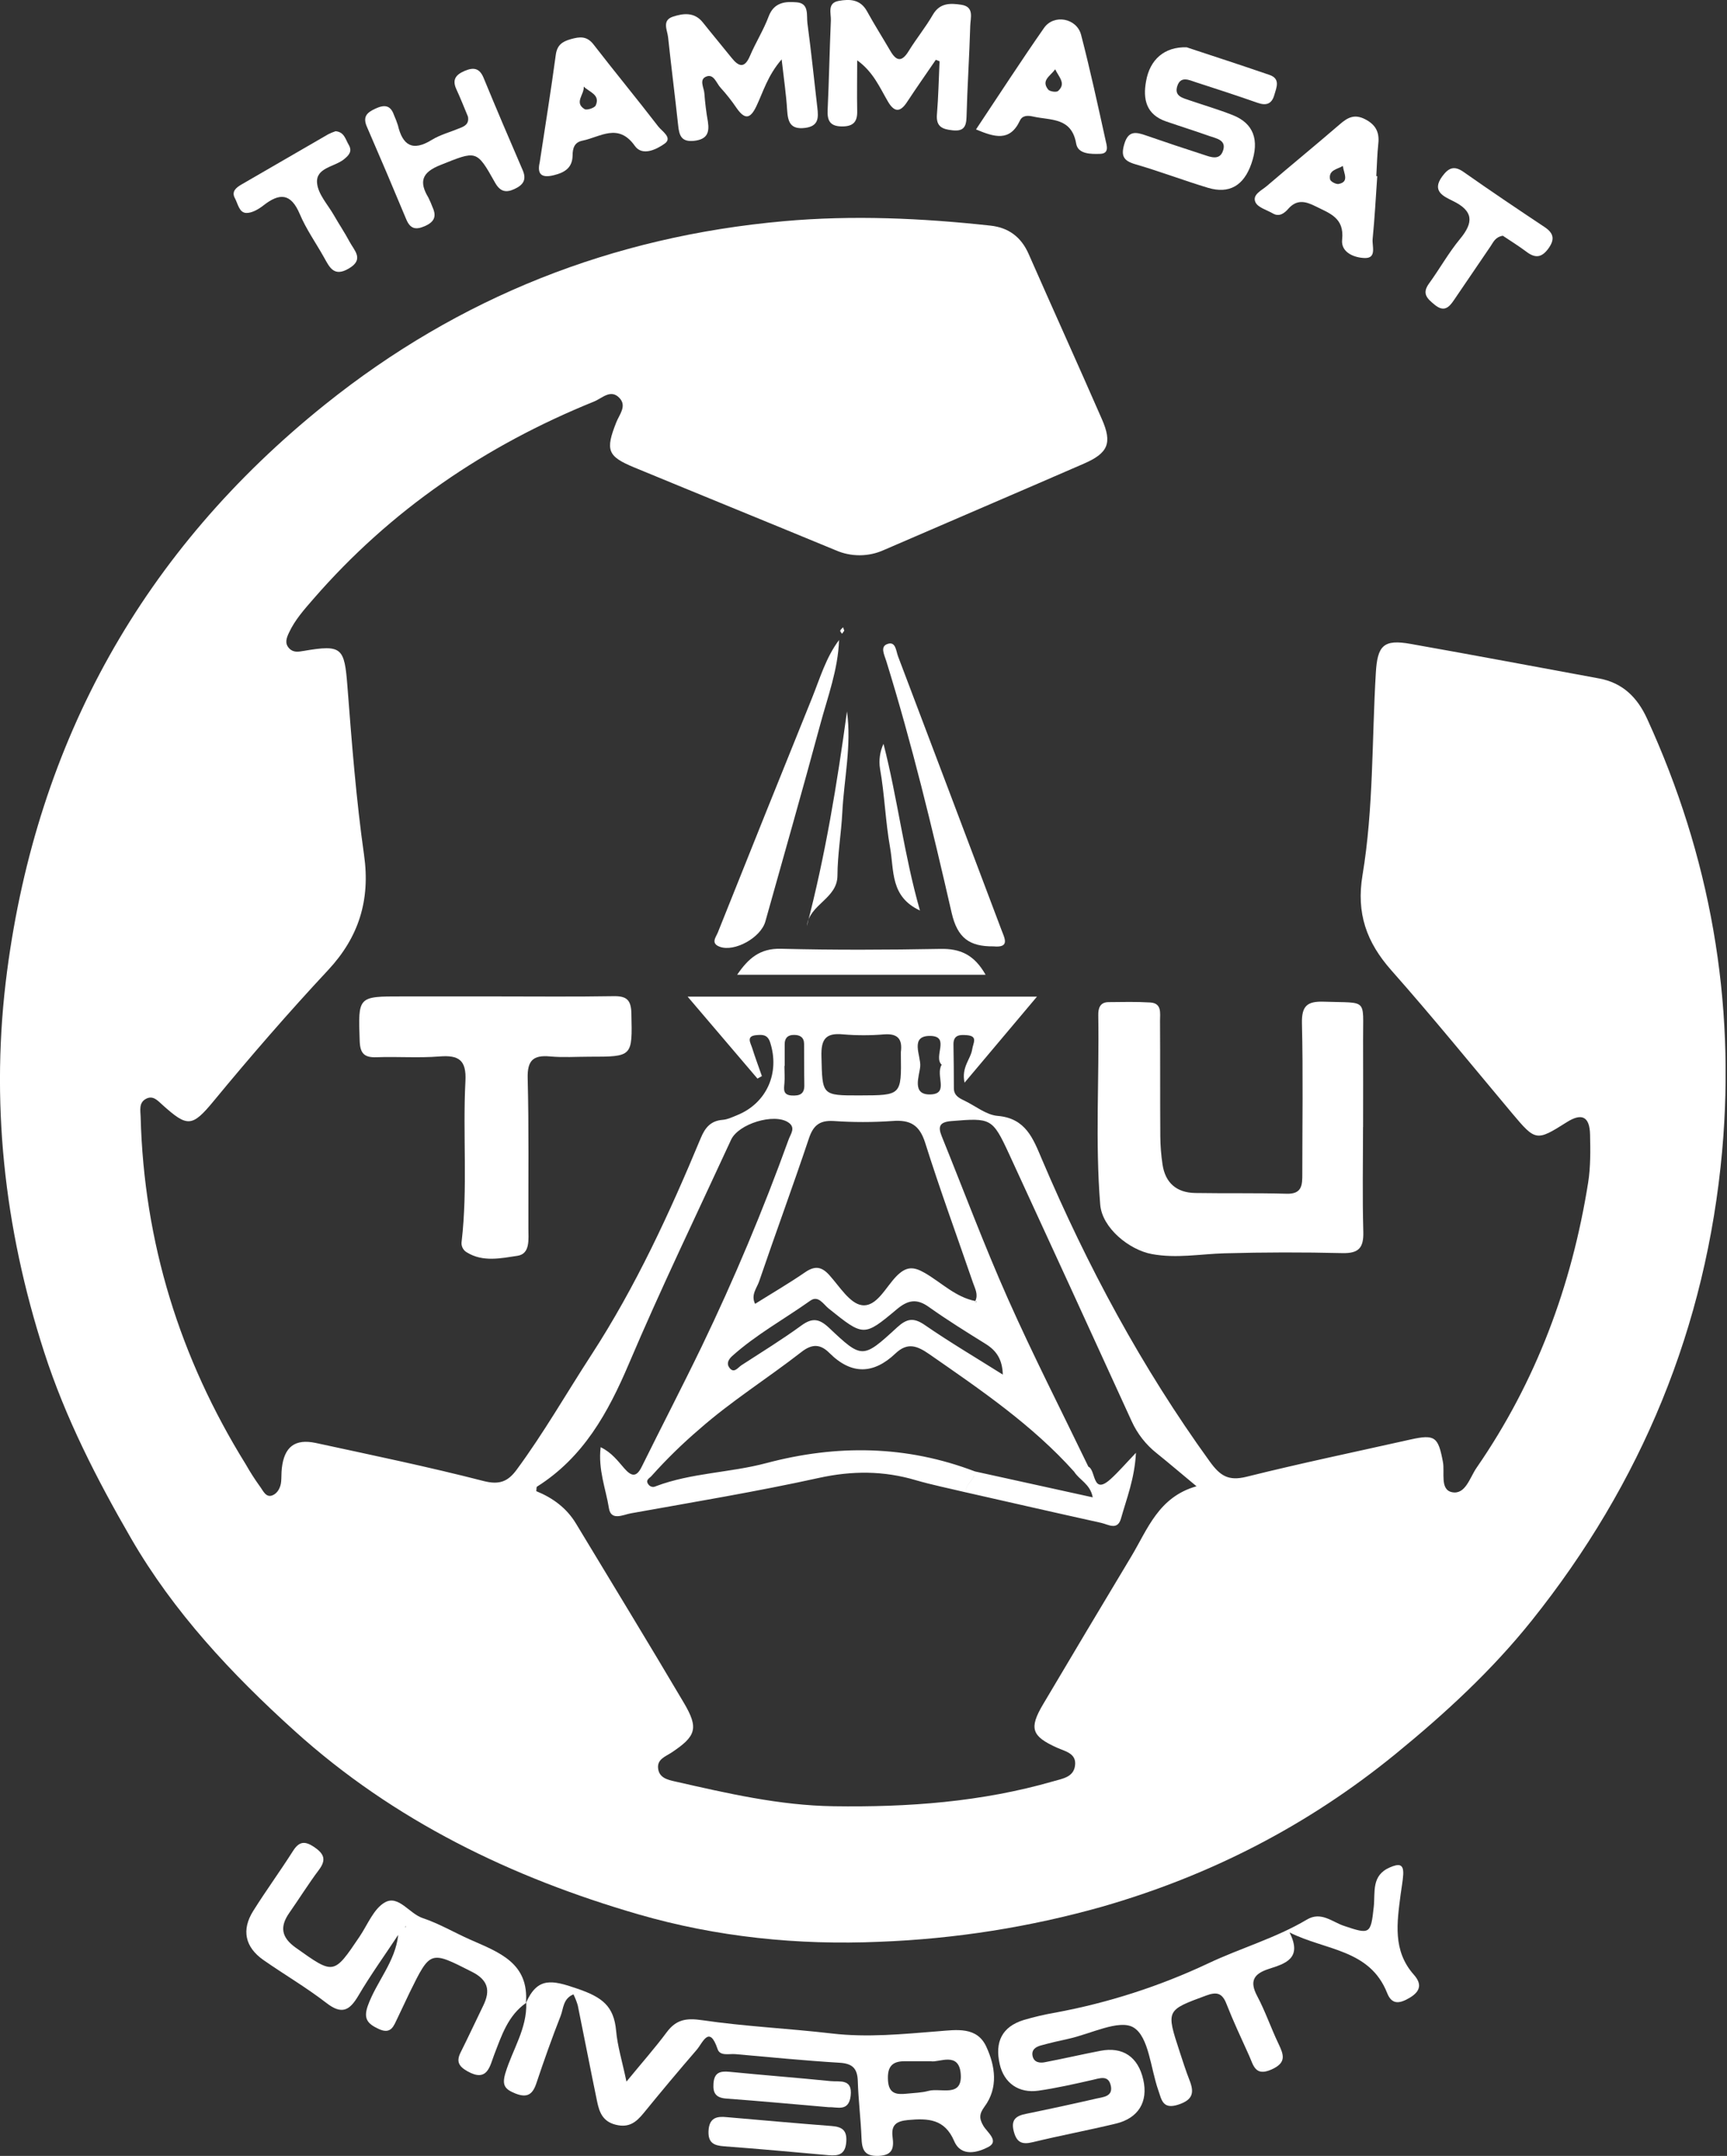 <svg width="363" height="453" viewBox="0 0 363 453" fill="none" xmlns="http://www.w3.org/2000/svg">
<rect x="0" y="0" width="363" height="453" fill="#333333" stroke="none"/>
<g clip-path="url(#clip0_266_591)">
<path d="M286.494 236.837C286.494 244.164 286.349 251.496 286.554 258.814C286.647 262.17 285.623 263.39 282.15 263.306C273.908 263.107 265.657 263.121 257.399 263.348C252.306 263.488 247.311 264.47 242.102 263.506C237.381 262.636 231.66 258.05 231.255 253.116C230.185 239.881 231.069 226.614 230.846 213.361C230.818 211.829 231.213 210.567 233.048 210.567C235.948 210.535 238.857 210.47 241.748 210.642C244.266 210.786 243.82 212.9 243.829 214.482C243.88 222.573 243.829 230.664 243.885 238.75C243.9 240.732 244.056 242.711 244.35 244.671C244.932 248.563 247.316 250.611 251.221 250.676C257.641 250.779 264.06 250.653 270.475 250.83C273.734 250.919 273.734 248.912 273.734 246.64C273.734 236.106 273.906 225.571 273.659 215.046C273.571 211.322 274.777 210.349 278.342 210.479C287.606 210.805 286.47 209.632 286.508 218.528C286.536 224.635 286.508 230.738 286.508 236.846L286.494 236.837Z" fill="white"/>
<path d="M104.211 209.371C112.455 209.371 120.7 209.459 128.944 209.32C131.677 209.268 132.645 210.069 132.71 212.913C132.915 222.047 133.031 222.042 123.865 222.038C121.119 222.038 118.353 222.233 115.626 221.982C112.074 221.651 110.821 222.82 110.914 226.548C111.18 237.065 111.036 247.595 111.063 258.115C111.063 260.396 111.487 263.464 108.764 263.874C105.314 264.386 101.525 265.242 98.15 263.166C97.749 262.945 97.427 262.605 97.227 262.193C97.027 261.782 96.959 261.318 97.033 260.866C98.341 249.652 97.247 238.377 97.829 227.154C98.057 222.731 96.432 221.665 92.373 221.986C87.974 222.336 83.528 221.986 79.096 222.149C76.536 222.238 75.693 221.311 75.605 218.732C75.275 209.352 75.181 209.362 84.496 209.371H104.211Z" fill="white"/>
<path d="M208.822 198.855C203.799 198.901 201.243 197.128 200.019 191.774C195.96 174.033 191.682 156.321 186.291 138.915C185.891 137.611 184.964 135.917 186.454 135.344C188.316 134.623 188.316 136.806 188.781 137.965C196.016 157.051 203.233 176.138 210.433 195.224C211.117 197.081 212.406 199.199 208.822 198.855Z" fill="white"/>
<path d="M176.361 134.479C176.152 140.707 173.969 146.419 172.4 152.257C168.676 166.083 164.728 179.843 160.869 193.632C159.915 197.025 154.389 200.089 151.279 198.934C149.324 198.208 150.493 196.914 150.879 195.941C157.437 179.517 164.027 163.119 170.649 146.745C172.339 142.569 173.582 138.184 176.361 134.479Z" fill="white"/>
<path d="M164.295 12.48C161.311 15.934 160.417 19.333 158.951 22.386C157.657 25.082 156.502 25.068 154.868 22.764C153.841 21.245 152.705 19.803 151.47 18.448C150.59 17.517 150.073 15.515 148.523 16.06C146.815 16.665 148.002 18.443 148.058 19.672C148.201 21.648 148.446 23.615 148.793 25.566C149.152 27.893 148.612 29.29 145.884 29.593C143.277 29.867 142.783 28.55 142.555 26.46C141.89 20.24 141.089 14.04 140.428 7.839C140.27 6.321 139.078 4.282 141.438 3.505C143.635 2.783 145.958 2.499 147.723 4.706C149.72 7.215 151.782 9.673 153.774 12.154C155.306 14.058 156.507 14.407 157.643 11.731C158.83 8.938 160.496 6.312 161.558 3.468C162.694 0.428 165.138 0.274 167.53 0.493C170.114 0.73 169.495 3.235 169.714 4.878C170.5 10.772 171.11 16.688 171.794 22.596C172.046 24.723 172.102 26.525 169.197 26.879C166.129 27.251 165.612 25.617 165.449 23.154C165.254 19.868 164.765 16.623 164.295 12.48Z" fill="white"/>
<path d="M249.424 9.939C254.689 11.685 260.788 13.663 266.844 15.744C269.172 16.549 268.311 18.384 267.845 19.976C267.31 21.838 266.169 22.252 264.344 21.61C260.024 20.092 255.667 18.677 251.31 17.266C249.913 16.801 248.158 15.93 247.46 18.072C246.762 20.213 248.591 20.581 250.034 21.079C253.065 22.122 256.156 23.015 259.135 24.198C263.488 25.93 264.754 29.412 263.041 34.36C261.43 39.015 258.386 40.812 253.875 39.453C248.754 37.907 243.754 35.994 238.624 34.509C236.115 33.778 235.585 32.731 236.325 30.245C237.181 27.363 238.82 27.75 240.878 28.462C244.923 29.859 248.973 31.223 253.042 32.531C254.438 32.996 256.3 33.732 257.022 31.795C257.915 29.43 255.714 29.118 254.201 28.583C251.179 27.512 248.121 26.558 245.09 25.511C240.924 24.072 240.184 20.855 240.901 17.029C241.697 12.532 244.718 9.809 249.424 9.939Z" fill="white"/>
<path d="M196.7 12.564C194.67 15.534 192.603 18.476 190.625 21.483C189.149 23.718 187.925 23.532 186.635 21.334C184.894 18.364 183.563 15.12 180.174 12.676C180.174 16.228 180.104 19.784 180.174 23.331C180.239 25.701 179.243 26.59 176.915 26.567C174.425 26.53 173.857 25.31 173.964 23.076C174.257 16.824 174.369 10.567 174.639 4.315C174.704 2.788 173.829 0.633 176.291 0.186C178.619 -0.233 180.853 -0.158 182.241 2.374C183.777 5.167 185.499 7.881 187.119 10.66C188.404 12.885 189.545 13.09 190.992 10.735C192.589 8.137 194.544 5.749 196.067 3.114C197.538 0.572 199.744 0.652 202.039 0.996C204.832 1.415 203.985 3.743 203.939 5.386C203.752 11.787 203.324 18.183 203.156 24.584C203.096 26.744 202.449 27.633 200.191 27.377C198.087 27.158 196.737 26.627 196.932 24.086C197.24 20.361 197.314 16.637 197.486 12.876L196.7 12.564Z" fill="white"/>
<path d="M98.359 24.5C97.591 22.671 96.814 20.678 95.92 18.746C94.989 16.703 95.827 15.679 97.694 14.887C99.56 14.096 100.803 14.305 101.655 16.377C104.323 22.862 107.083 29.314 109.862 35.752C110.737 37.777 109.965 38.866 108.149 39.713C106.334 40.561 105.114 40.267 104.053 38.373C100.137 31.39 100.17 31.646 92.545 34.686C88.677 36.227 88.029 38.168 90.036 41.51C90.376 42.192 90.679 42.891 90.944 43.605C91.809 45.528 91.246 46.663 89.268 47.525C87.289 48.386 86.195 48.032 85.367 46.03C82.67 39.547 79.925 33.092 77.132 26.665C76.201 24.547 77.08 23.672 78.882 22.838C80.744 21.968 82.071 22.024 82.811 24.174C83.12 24.871 83.393 25.582 83.63 26.306C84.622 30.538 86.707 31.893 90.739 29.402C92.536 28.303 94.668 27.745 96.641 26.926C97.647 26.53 98.643 26.064 98.359 24.5Z" fill="white"/>
<path d="M113.442 34.118C114.583 26.595 115.802 19.086 116.817 11.55C117.096 9.497 118.13 8.757 119.927 8.24C121.831 7.695 123.339 7.509 124.763 9.352C129.237 15.139 133.902 20.781 138.361 26.577C139.143 27.591 141.443 28.951 139.688 30.194C138.049 31.358 135.033 32.908 133.441 30.659C129.954 25.734 126.188 28.797 122.427 29.556C120.695 29.905 120.369 31.185 120.355 32.638C120.327 35.296 118.651 36.273 116.361 36.827C113.908 37.423 112.846 36.692 113.442 34.118ZM122.692 18.211C122.85 19.855 120.625 21.53 122.859 22.922C123.325 23.22 124.982 22.685 125.215 22.149C126.207 19.924 123.953 19.394 122.711 18.211H122.692Z" fill="white"/>
<path d="M289.487 37.022C289.179 41.426 288.951 45.834 288.514 50.224C288.369 51.672 289.417 54.242 286.931 54.218C284.78 54.191 281.81 53.115 282.104 50.359C282.611 45.741 279.464 44.834 276.48 43.33C274.362 42.269 272.561 41.859 270.768 43.893C269.986 44.787 268.906 45.634 267.566 44.862C266.225 44.089 264.372 43.595 263.874 42.474C263.171 40.891 265.187 40.016 266.276 39.084C271.364 34.723 276.555 30.482 281.638 26.097C283.281 24.672 284.701 23.918 286.917 25.044C289.133 26.171 289.976 27.754 289.71 30.165C289.468 32.432 289.417 34.723 289.287 37.004L289.487 37.022ZM282.262 34.872C281.047 35.584 279.18 35.733 279.571 37.702C279.66 38.144 280.819 38.759 281.363 38.656C283.686 38.209 282.425 36.403 282.262 34.872Z" fill="white"/>
<path d="M205.149 27.195C209.972 19.966 214.585 12.834 219.445 5.87C221.512 2.909 226.321 3.794 227.238 7.327C229.151 14.682 230.757 22.112 232.396 29.532C232.624 30.561 233.22 32.255 231.264 32.325C229.309 32.395 226.581 32.4 226.204 30.189C225.245 24.602 220.832 25.324 217.164 24.491C216.033 24.235 214.911 24.211 214.371 25.352C212.267 29.826 209.031 28.82 205.149 27.195ZM221.796 14.566C220.711 16.028 218.789 16.893 220.316 18.816C220.646 19.24 222.052 19.435 222.401 19.119C224.137 17.545 222.592 16.256 221.796 14.566Z" fill="white"/>
<path d="M70.54 27.572C72.374 27.735 72.621 29.295 73.291 30.421C74.097 31.776 73.38 32.59 72.304 33.466C70.307 35.09 66.355 35.216 66.644 38.465C66.853 40.821 68.929 43.023 70.209 45.267C71.271 47.129 72.467 48.893 73.468 50.778C74.469 52.664 76.624 54.502 73.287 56.439C70.2 58.241 69.278 56.188 68.119 54.111C66.411 51.053 64.344 48.153 62.998 44.95C61.136 40.574 58.776 40.504 55.392 43.148C54.358 43.959 52.948 44.792 51.742 44.745C50.267 44.685 50.006 42.809 49.377 41.65C48.605 40.253 49.629 39.41 50.774 38.759C56.838 35.239 62.907 31.726 68.98 28.219C69.483 27.964 70.004 27.747 70.54 27.572Z" fill="white"/>
<path d="M315.882 49.535C314.266 49.815 313.885 50.895 313.298 51.756C310.719 55.533 308.148 59.311 305.584 63.091C304.528 64.656 303.485 65.614 301.567 64.046C299.998 62.761 298.811 61.718 300.357 59.586C302.596 56.509 304.462 53.139 306.874 50.22C309.779 46.719 309.718 44.331 305.375 42.222C303.513 41.291 300.855 40.202 303.117 37.102C304.402 35.342 305.57 34.685 307.614 36.119C313.223 40.062 318.912 43.893 324.624 47.687C326.579 48.981 326.854 50.28 325.476 52.194C324.098 54.107 322.748 54.33 320.891 52.934C319.201 51.667 317.404 50.555 315.882 49.535Z" fill="white"/>
<path d="M207.165 204.824H154.938C157.303 201.365 159.733 199.237 164.174 199.358C175.323 199.638 186.491 199.591 197.645 199.386C201.742 199.303 204.74 200.527 207.165 204.824Z" fill="white"/>
<path d="M271.048 406.048C273.841 411.573 270.079 412.611 266.7 413.71C263.562 414.729 262.557 416.233 264.251 419.417C265.946 422.601 267.147 426.135 268.725 429.435C269.837 431.763 270.452 433.411 267.296 434.831C263.79 436.409 263.446 433.899 262.543 431.912C260.909 428.299 259.219 424.705 257.771 421.014C256.887 418.751 255.713 418.5 253.553 419.296C245.114 422.406 245.086 422.35 247.935 431.05C248.6 433.08 249.247 435.119 250.025 437.102C251.035 439.672 250.784 441.199 247.697 442.223C244.355 443.322 244.155 441.176 243.456 439.188C241.846 434.598 241.473 427.959 238.261 426.023C235.263 424.217 229.244 427.392 224.561 428.402C222.624 428.821 220.688 429.272 218.77 429.798C217.676 430.092 216.75 430.729 217.048 432.051C217.345 433.373 218.551 433.527 219.603 433.322C223.5 432.582 227.368 431.679 231.264 430.929C236.008 429.998 239.225 432.2 240.305 436.981C241.366 441.636 239.29 445.091 234.518 446.226C228.727 447.623 222.88 448.712 217.089 450.118C214.841 450.667 213.71 450.211 213.095 447.884C212.439 445.416 213.524 444.583 215.679 444.159C220.613 443.154 225.535 442.086 230.445 440.957C231.842 440.636 233.895 440.552 233.508 438.382C233.043 435.91 231.223 436.679 229.528 437.06C225.804 437.903 222.08 438.75 218.304 439.295C214.115 439.9 211.047 437.689 210.139 433.764C209.036 429.012 210.67 425.851 215.153 424.454C217.349 423.805 219.581 423.284 221.838 422.895C232.91 420.845 243.674 417.383 253.865 412.593C260.732 409.334 268.124 407.258 274.697 403.348C277.667 401.579 279.967 403.813 282.439 404.651C287.946 406.513 288.132 406.453 288.756 400.629C289.082 397.58 288.202 394.07 292.145 392.38C294.072 391.551 295.082 391.616 294.938 393.967C294.845 395.327 294.58 396.677 294.403 398.036C293.648 403.948 292.676 409.869 297.196 414.953C298.811 416.778 298.681 418.356 296.335 419.757C294.254 421 292.573 421.34 291.568 418.784C287.918 409.539 278.598 409.855 271.048 406.048Z" fill="white"/>
<path d="M110.537 420.898C112.963 415.377 115.97 416.01 121.361 417.868C126.574 419.655 129.046 421.503 129.507 426.759C129.787 429.906 130.75 432.992 131.677 437.391C134.935 433.421 137.682 430.32 140.14 427.015C142.132 424.338 144.245 423.998 147.588 424.487C156.61 425.814 165.743 426.219 174.825 427.28C182.334 428.165 189.755 427.406 197.203 426.815C201.039 426.512 205.354 425.777 207.318 430.073C209.181 434.105 209.888 438.658 206.927 442.67C205.82 444.169 205.787 445.147 206.704 446.702C207.491 448.038 210.093 449.895 207.751 451.124C205.652 452.227 202.044 453.368 200.555 449.877C198.553 445.221 195.085 445.082 190.876 445.463C188.288 445.701 187.278 446.571 187.618 449.099C187.902 451.301 187.66 452.875 184.694 453C181.617 453.135 181.17 451.627 181.077 449.155C180.924 445.189 180.421 441.241 180.3 437.28C180.216 434.622 179.187 433.593 176.469 433.43C169.155 432.988 161.861 432.261 154.561 431.619C153.249 431.507 151.349 432.085 150.837 430.572C149.082 425.367 147.718 429.236 146.443 430.707C142.653 435.095 138.929 439.536 135.27 444.03C133.729 445.892 132.263 447.144 129.461 446.464C126.658 445.785 125.965 443.792 125.499 441.53C124.103 434.817 122.813 428.081 121.44 421.364C121.202 420.572 120.9 419.802 120.537 419.059C118.325 419.958 118.442 422.057 117.851 423.561C116.012 428.244 114.327 432.997 112.73 437.769C111.925 440.18 110.728 440.855 108.289 439.873C106.05 438.965 105.459 438.104 106.264 435.487C107.758 430.632 110.798 426.205 110.616 420.856L110.537 420.898ZM195.648 433.113C193.134 433.113 191.617 433.113 190.104 433.113C187.357 433.113 186.491 434.44 186.645 437.126C186.812 440.073 188.567 440.138 190.69 439.919C192.198 439.761 193.749 439.733 195.192 439.337C197.72 438.653 202.323 440.832 201.937 435.785C201.565 430.958 197.296 433.467 195.648 433.113Z" fill="white"/>
<path d="M110.588 420.847C106.762 423.519 105.444 427.68 103.866 431.768C102.968 434.095 102.47 437.596 98.28 435.236C96.418 434.193 95.864 433.169 96.819 431.256C98.452 427.997 99.998 424.664 101.599 421.373C103.126 418.221 102.582 416.033 99.202 414.325C90.431 409.879 90.483 409.772 86.107 418.668C85.236 420.446 84.431 422.262 83.556 424.04C82.76 425.66 82.243 427.569 79.59 426.326C77.327 425.269 76.331 424.245 77.304 421.48C79.138 416.359 83.076 412.29 83.705 406.555C80.912 410.791 77.918 414.934 75.349 419.301C73.487 422.462 71.871 423.393 68.608 420.87C64.395 417.611 59.763 414.907 55.369 411.843C51.505 409.143 50.714 405.522 53.223 401.532C55.899 397.268 58.874 393.195 61.565 388.963C62.854 386.915 64.055 386.775 66.015 388.088C68.073 389.485 68.664 390.723 67.044 392.888C64.847 395.811 62.906 398.939 60.811 401.933C58.762 404.861 59.13 407.1 62.165 409.255C70.186 414.953 70.116 415.023 75.577 406.928C77.281 404.404 78.566 401.002 80.963 399.703C83.793 398.171 86.028 402.091 88.849 403.036C92.303 404.186 95.496 406.085 98.848 407.565C104.83 410.209 111.24 412.435 110.542 420.902L110.588 420.847ZM85.101 404.847L85.329 405.014L85.362 404.726L85.101 404.847Z" fill="white"/>
<path d="M152.769 444.862C160.217 445.5 167.521 446.166 174.816 446.725C177.055 446.897 178.075 447.656 177.875 450.123C177.656 452.706 176.254 453.042 174.15 452.855C166.865 452.199 159.58 451.538 152.271 450.993C150.158 450.835 148.835 450.36 148.919 447.819C149.045 444.909 150.744 444.653 152.769 444.862Z" fill="white"/>
<path d="M174.248 442.777C166.893 442.148 159.817 441.483 152.699 440.961C150.535 440.803 149.813 439.895 149.967 437.791C150.13 435.492 151.331 435.138 153.332 435.333C160.422 436.036 167.531 436.576 174.616 437.293C176.478 437.484 179.215 436.702 178.805 440.366C178.396 443.824 175.933 442.675 174.248 442.777Z" fill="white"/>
<path d="M169.593 194.582C173.48 179.736 175.956 164.663 178.028 149.482C179.02 156.665 177.4 163.69 177.041 170.775C176.818 175.179 176.04 179.569 176.026 183.963C176.008 188.865 170.147 189.959 169.593 194.582Z" fill="white"/>
<path d="M193.367 191.323C187.101 188.4 187.962 183.009 187.082 178.075C186.105 172.577 185.946 167.009 184.974 161.525C184.692 159.747 184.947 157.926 185.704 156.293C188.665 167.81 190.01 179.578 193.367 191.323Z" fill="white"/>
<path d="M177.455 132.519L176.99 133.17C176.85 132.952 176.557 132.682 176.608 132.519C176.692 132.244 176.994 132.053 177.204 131.802L177.455 132.519Z" fill="white"/>
<path d="M346.201 151.005C344.166 146.559 341.08 143.473 336.118 142.56C322.915 140.126 309.718 137.64 296.497 135.298C290.813 134.293 289.515 135.606 289.184 141.439C288.341 155.59 288.719 169.868 286.391 183.866C285.046 191.929 287.238 197.994 292.443 203.883C301.143 213.71 309.42 223.9 317.865 233.965C322.767 239.798 322.934 239.835 329.316 235.799C332.473 233.802 334.13 234.593 334.218 238.397C334.293 241.744 334.339 245.151 333.823 248.443C330.373 270.14 322.892 290.279 310.356 308.42C308.931 310.477 308.028 314.132 305.184 313.54C302.624 313.001 303.708 309.388 303.289 307.177C302.293 301.917 301.651 301.311 296.367 302.498C284.892 305.068 273.375 307.47 261.97 310.31C258.19 311.241 256.463 310.105 254.284 307.098C239.984 287.337 228.541 266.03 219.021 243.643C217.159 239.263 215.637 234.975 209.683 234.472C207.267 234.268 205.005 232.354 202.658 231.242C201.527 230.702 200.489 230.152 200.494 228.63C200.494 225.581 200.461 222.527 200.41 219.473C200.377 217.402 201.806 217.406 203.203 217.514C205.628 217.695 204.544 219.147 204.353 220.456C204.05 222.55 202.025 224.222 202.742 227.494L217.965 209.413H144.529L159.212 226.638L160.143 226.112C159.454 224.138 158.718 222.178 158.094 220.186C157.768 219.143 156.763 217.7 158.969 217.509C160.152 217.406 161.297 217.309 161.856 218.966C163.978 225.413 161.171 231.805 154.929 234.328C153.942 234.728 152.922 235.226 151.889 235.306C149.389 235.501 148.207 236.944 147.304 239.109C140.744 254.876 133.617 270.359 124.274 284.73C119.047 292.769 114.289 301.111 108.582 308.843C106.79 311.264 105.016 312.06 101.655 311.199C89.984 308.196 78.165 305.752 66.383 303.201C61.983 302.27 59.749 304.007 59.237 308.518C59.135 309.425 59.172 310.347 59.102 311.259C58.999 312.568 58.334 313.801 57.24 314.216C55.843 314.746 55.266 313.14 54.6 312.288C53.537 310.814 52.557 309.281 51.663 307.698C37.772 285.321 30.249 261.021 29.56 234.659C29.523 233.318 29.155 231.768 30.603 230.934C32.144 230.041 33.14 231.265 34.16 232.173C39.378 236.851 40.355 236.879 44.908 231.358C52.669 221.955 60.657 212.737 68.971 203.832C75.376 196.961 77.867 189.187 76.526 179.695C74.86 167.941 73.938 156.065 73.026 144.222C72.397 136.048 71.89 135.405 63.822 136.774C62.752 136.951 61.686 137.16 60.82 136.271C59.749 135.173 60.238 134.014 60.764 132.892C62.011 130.229 63.948 128.069 65.852 125.876C82.094 107.163 101.985 93.635 124.875 84.366C126.588 83.672 128.385 81.657 130.233 83.654C131.783 85.325 130.196 87.089 129.544 88.723C127.216 94.598 127.682 95.888 133.268 98.201C147.383 104.034 161.53 109.783 175.63 115.612C177.238 116.322 178.979 116.684 180.737 116.674C182.495 116.664 184.23 116.281 185.83 115.551C199.795 109.499 213.845 103.508 227.82 97.424C232.94 95.199 233.811 93.104 231.613 88.086C226.544 76.485 221.307 64.954 216.21 53.363C214.641 49.792 211.987 47.823 208.193 47.409C193.734 45.831 179.229 45.179 164.737 46.478C128.781 49.68 96.511 62.389 68.324 84.999C30.077 115.672 7.886 155.618 1.499 203.986C-2.081 231.111 0.81 257.874 9.287 284.115C13.779 298.02 20.357 310.827 27.568 323.284C36.515 338.739 48.646 351.713 61.923 363.705C82.843 382.605 107.544 394.522 134.199 402.25C150.618 407.007 167.661 408.767 184.941 408.008C200.759 407.406 216.449 404.93 231.683 400.63C254.354 394.112 274.893 383.596 293.346 368.537C303.806 359.995 313.587 350.977 321.943 340.531C345.028 311.669 358.625 278.85 361.977 241.911C364.821 210.191 359.449 179.928 346.201 151.005ZM195.601 217.672C199.749 217.774 196.127 222.052 197.929 223.724C196.583 225.935 199.474 229.733 195.75 229.957C191.467 230.213 193.264 226.074 193.422 224.068C193.618 221.889 191.09 217.565 195.601 217.672ZM177.218 217.346C180.091 217.59 182.98 217.59 185.853 217.346C188.744 217.136 189.712 218.379 189.354 221.07C189.342 221.225 189.342 221.381 189.354 221.536C189.475 230.148 189.475 230.148 180.774 230.171C172.674 230.194 172.861 230.171 172.66 221.982C172.563 218.421 173.494 216.978 177.218 217.346ZM175.216 235.548C179.325 235.834 183.448 235.834 187.557 235.548C191.309 235.25 193.273 236.362 194.47 240.147C197.579 250.007 201.145 259.727 204.506 269.507C204.935 270.755 205.666 271.993 205 273.38C200.838 272.552 197.882 269.498 194.386 267.473C191.979 266.076 190.476 266.109 188.469 268.115C186.165 270.443 184.28 274.674 181.151 274.246C178.619 273.892 176.44 270.28 174.313 267.924C172.665 266.09 171.245 265.951 169.225 267.333C165.84 269.661 162.289 271.728 158.713 273.967C157.782 272.068 159.081 270.662 159.561 269.251C162.973 259.247 166.637 249.327 169.993 239.304C170.901 236.53 172.218 235.375 175.193 235.548H175.216ZM229.682 314.625L204.916 309.179C190.485 303.672 175.863 303.499 161.032 307.442C153.402 309.467 145.334 309.467 137.863 312.288C137.599 312.432 137.291 312.472 136.999 312.401C136.707 312.329 136.452 312.151 136.285 311.902C135.573 310.971 136.541 310.603 136.941 310.138C140.069 306.642 143.426 303.359 146.992 300.311C153.69 294.412 161.353 289.604 168.406 284.12C170.756 282.258 172.502 282.458 174.346 284.301C178.973 288.924 183.623 288.761 188.218 284.394C190.774 281.969 192.808 282.788 195.373 284.571C206.131 292.048 216.964 299.403 225.781 309.244C226.875 310.994 229.17 311.818 229.682 314.625ZM194.4 278.427C192.007 276.774 190.583 277.063 188.534 278.943C181.347 285.549 181.193 285.558 174.294 279.041C172.241 277.104 170.784 276.811 168.447 278.515C164.383 281.476 160.068 284.129 155.855 286.862C155.092 287.355 154.235 288.756 153.244 287.295C152.713 286.508 153.081 285.67 153.9 284.934C158.928 280.419 164.849 277.184 170.323 273.297C172.004 272.105 173.07 274.06 174.159 274.935C181.491 280.815 181.556 280.936 188.474 275.131C190.853 273.129 192.719 272.803 195.294 274.665C199.144 277.402 203.175 279.898 207.188 282.397C209.418 283.794 210.688 285.609 210.782 288.835C205.074 285.242 199.609 282.02 194.4 278.427ZM205.107 273.729L205.037 273.436L205.326 273.408L205.107 273.729ZM164.877 227.634C164.979 226.424 164.877 225.195 164.877 223.975H164.933C164.933 222.448 164.933 220.921 164.933 219.394C164.933 218.109 165.603 217.439 166.925 217.462C168.163 217.462 168.997 217.984 169.011 219.324C169.043 222.225 169.011 225.125 169.062 228.02C169.094 229.938 168.019 230.273 166.408 230.19C164.556 230.073 164.765 228.905 164.877 227.634ZM237.768 327.073C231.561 337.401 225.383 347.755 219.235 358.132C216.251 363.169 216.833 364.827 222.159 367.224C223.909 368.011 226.348 368.42 225.953 371.055C225.608 373.439 223.299 373.741 221.414 374.286C206.303 378.643 190.862 379.765 175.193 379.532C163.82 379.365 152.922 376.828 141.973 374.346C140.325 373.974 138.496 373.578 138.319 371.488C138.156 369.626 139.911 369.072 141.149 368.253C146.34 364.803 146.899 363.132 143.724 357.774C136.275 345.168 128.627 332.659 121.058 320.118C119.089 316.86 116.17 314.728 112.72 313.326C112.781 312.917 112.72 312.47 112.883 312.372C122.631 306.223 127.803 296.861 132.188 286.554C138.929 270.694 146.438 255.16 153.658 239.505C155.217 236.116 162.717 233.849 165.692 235.841C167.344 236.949 166.157 238.299 165.747 239.477C160.41 254.247 154.324 268.735 147.513 282.886C143.412 291.377 139.059 299.747 134.884 308.201C133.762 310.473 132.724 310.24 131.234 308.55C129.87 307.005 128.632 305.254 126.253 304.086C125.685 308.829 127.342 312.838 127.994 316.92C128.427 319.653 131.01 318.27 132.584 317.986C145.795 315.617 159.053 313.419 172.153 310.538C179.094 309.016 185.69 309.016 192.431 311.003C195.927 312.028 199.516 312.735 203.059 313.592C202.835 312.093 204.269 311.287 204.758 310.086C204.292 311.287 202.835 312.093 203.063 313.587C212.523 315.728 221.977 317.893 231.46 319.988C232.917 320.309 234.891 321.668 235.617 319.085C236.809 314.849 238.485 310.706 238.768 305.268C236.585 307.549 235.124 309.258 233.471 310.761C229.533 314.337 230.408 308.899 228.765 308.178C223.104 296.437 217.159 284.818 211.862 272.915C206.867 261.677 202.551 250.132 197.933 238.727C197.1 236.67 197.514 235.762 199.986 235.562C208.3 234.887 208.594 234.91 212.09 242.461C220.714 261.162 229.303 279.879 237.856 298.611C239.053 301.258 240.868 303.577 243.149 305.375C245.751 307.461 248.27 309.63 251.496 312.298C243.494 314.56 241.222 321.333 237.768 327.073Z" fill="white"/>
<path d="M204.949 273.441L205.306 273.408L205.085 273.732C205.057 273.615 205.033 273.497 205.005 273.38L204.949 273.441Z" fill="#FEFEFD"/>
<path d="M85.101 404.843L85.364 404.726L85.331 405.017L85.101 404.843Z" fill="#FEFEFD"/>
</g>
<defs>
<clipPath id="clip0_266_591">
<rect width="362.704" height="453" fill="white"/>
</clipPath>
</defs>
</svg>
